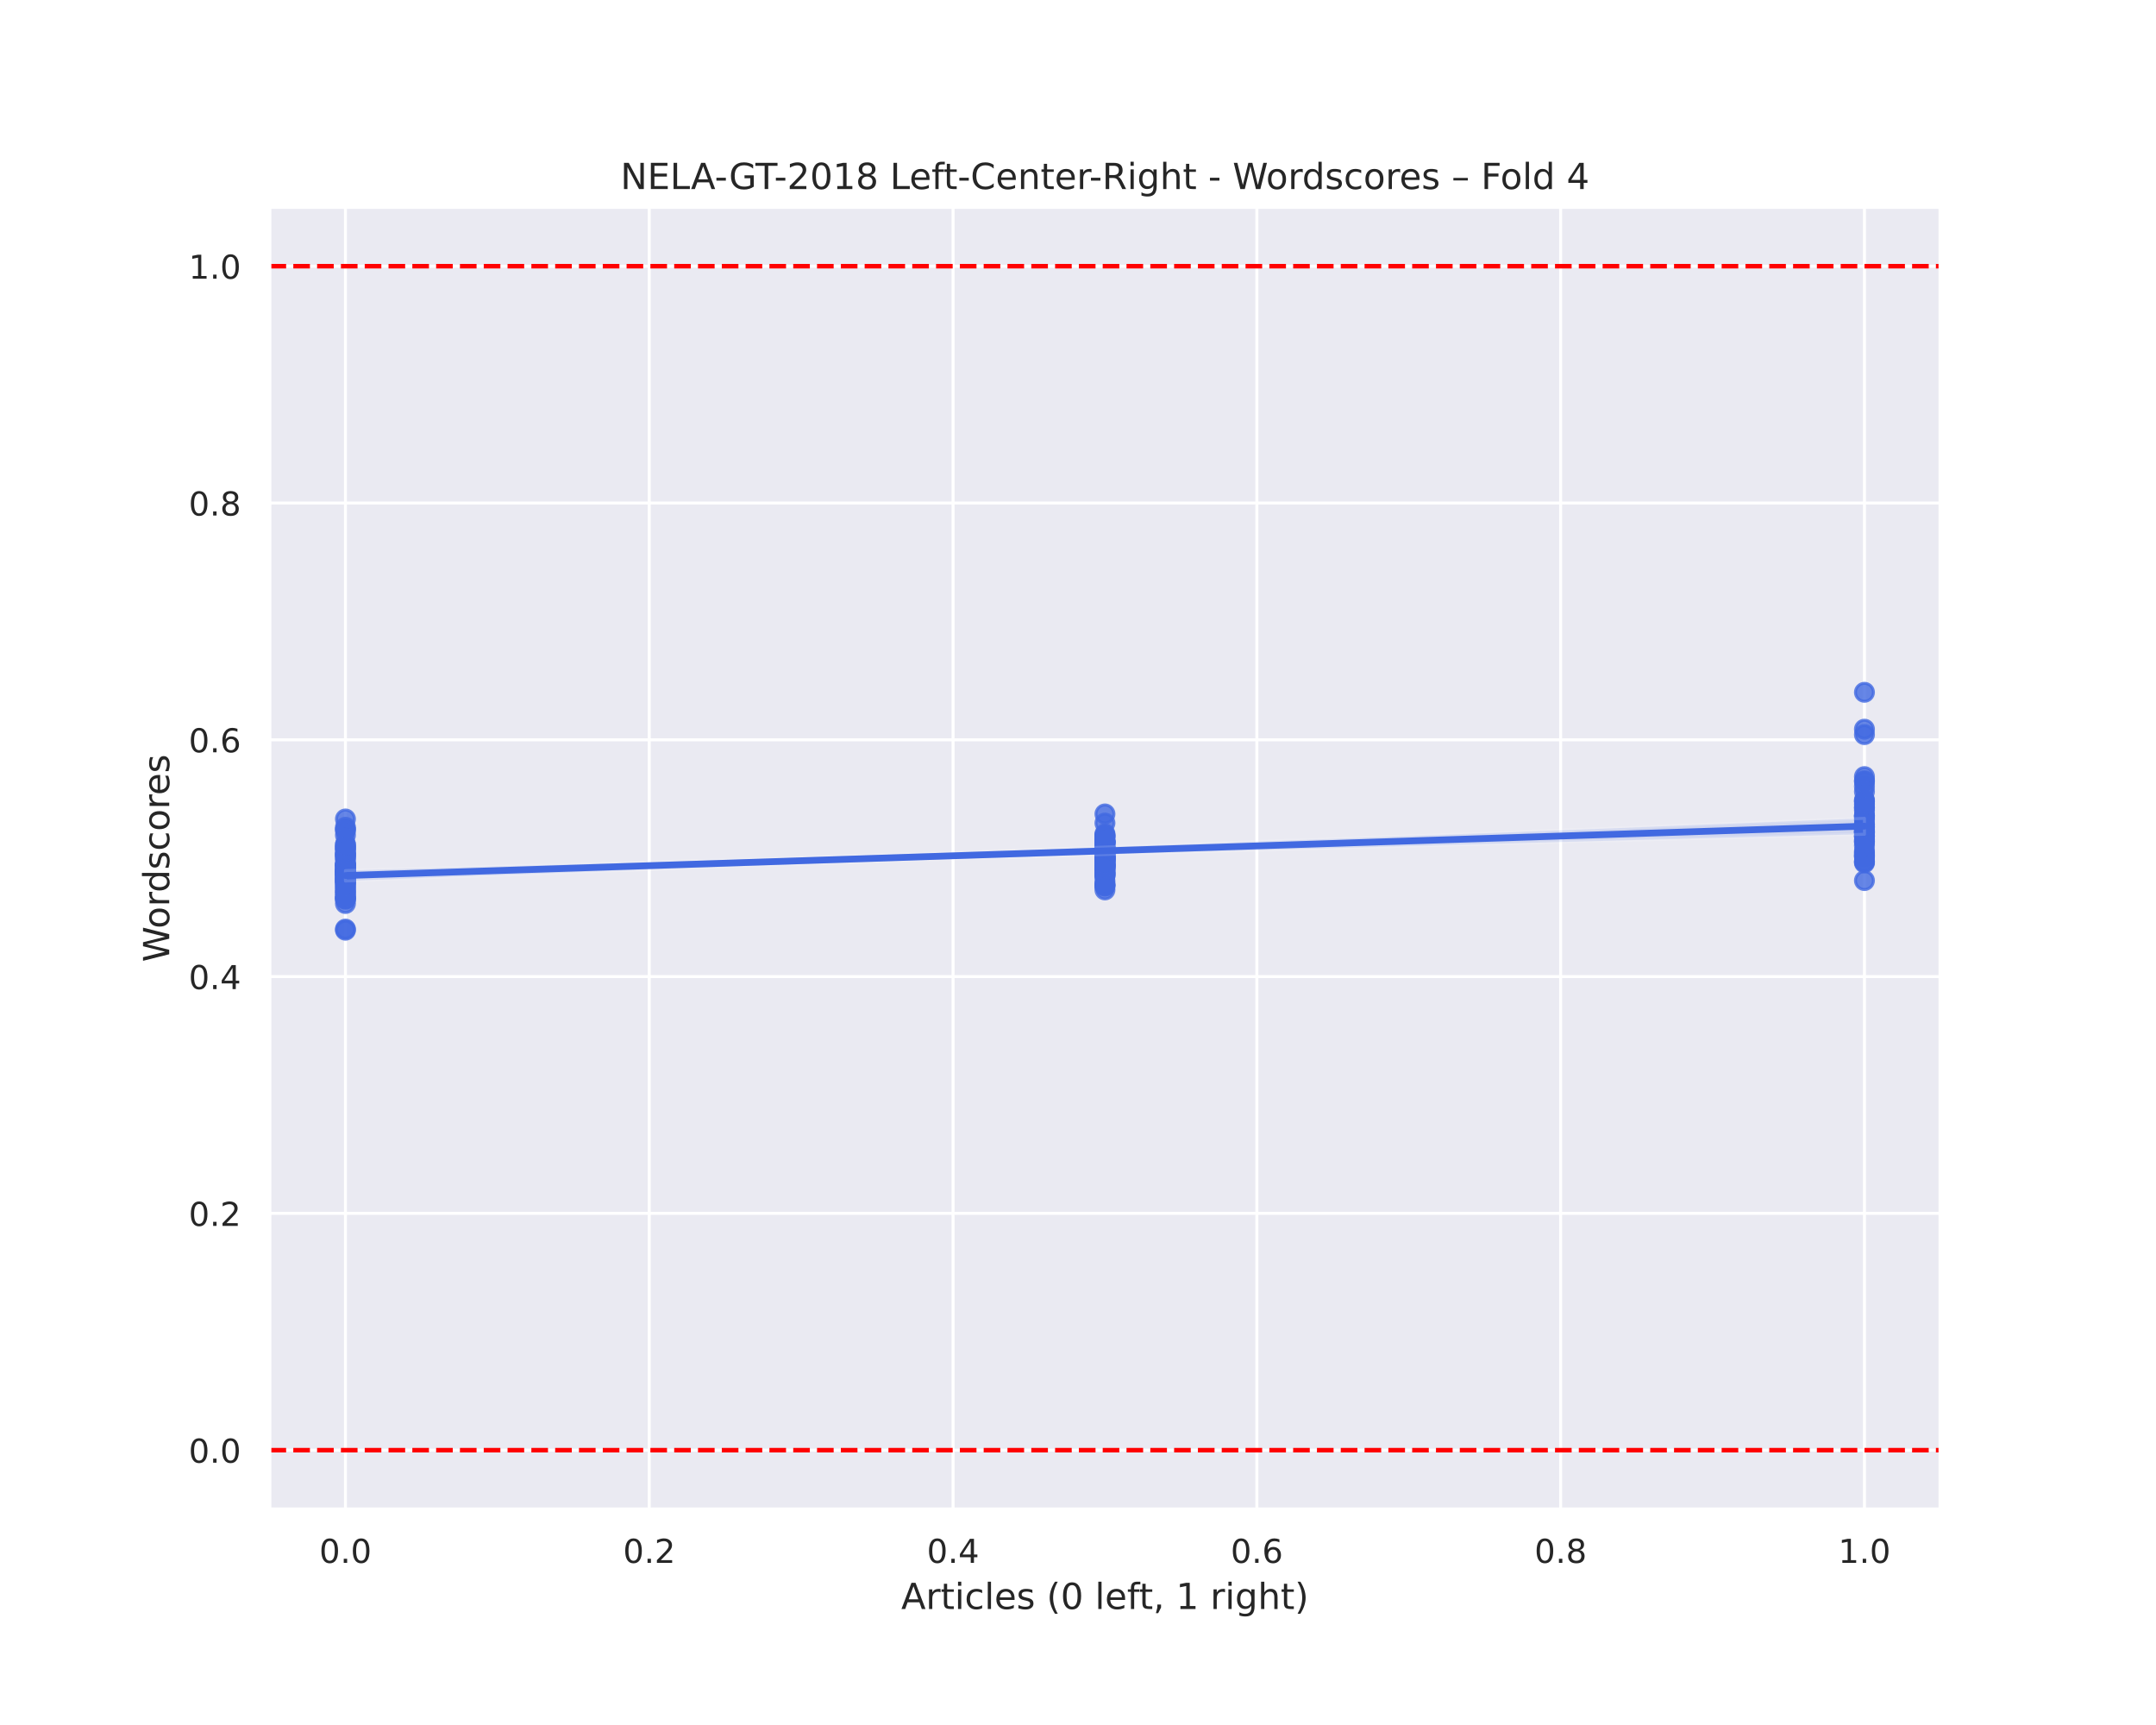 <?xml version="1.0" encoding="utf-8" standalone="no"?>
<!DOCTYPE svg PUBLIC "-//W3C//DTD SVG 1.1//EN"
  "http://www.w3.org/Graphics/SVG/1.1/DTD/svg11.dtd">
<!-- Created with matplotlib (https://matplotlib.org/) -->
<svg height="576pt" version="1.1" viewBox="0 0 720 576" width="720pt" xmlns="http://www.w3.org/2000/svg" xmlns:xlink="http://www.w3.org/1999/xlink">
 <defs>
  <style type="text/css">
*{stroke-linecap:butt;stroke-linejoin:round;}
  </style>
 </defs>
 <g id="figure_1">
  <g id="patch_1">
   <path d="M 0 576 
L 720 576 
L 720 0 
L 0 0 
z
" style="fill:#ffffff;"/>
  </g>
  <g id="axes_1">
   <g id="patch_2">
    <path d="M 90 504 
L 648 504 
L 648 69.12 
L 90 69.12 
z
" style="fill:#eaeaf2;"/>
   </g>
   <g id="matplotlib.axis_1">
    <g id="xtick_1">
     <g id="line2d_1">
      <path clip-path="url(#p5b4842b65d)" d="M 115.364 504 
L 115.364 69.12 
" style="fill:none;stroke:#ffffff;stroke-linecap:round;"/>
     </g>
     <g id="text_1">
      <!-- 0.0 -->
      <defs>
       <path d="M 31.781 66.406 
Q 24.172 66.406 20.328 58.906 
Q 16.5 51.422 16.5 36.375 
Q 16.5 21.391 20.328 13.891 
Q 24.172 6.391 31.781 6.391 
Q 39.453 6.391 43.281 13.891 
Q 47.125 21.391 47.125 36.375 
Q 47.125 51.422 43.281 58.906 
Q 39.453 66.406 31.781 66.406 
z
M 31.781 74.219 
Q 44.047 74.219 50.516 64.516 
Q 56.984 54.828 56.984 36.375 
Q 56.984 17.969 50.516 8.266 
Q 44.047 -1.422 31.781 -1.422 
Q 19.531 -1.422 13.062 8.266 
Q 6.594 17.969 6.594 36.375 
Q 6.594 54.828 13.062 64.516 
Q 19.531 74.219 31.781 74.219 
z
" id="DejaVuSans-48"/>
       <path d="M 10.688 12.406 
L 21 12.406 
L 21 0 
L 10.688 0 
z
" id="DejaVuSans-46"/>
      </defs>
      <g style="fill:#262626;" transform="translate(106.617 521.858)scale(0.11 -0.11)">
       <use xlink:href="#DejaVuSans-48"/>
       <use x="63.623" xlink:href="#DejaVuSans-46"/>
       <use x="95.41" xlink:href="#DejaVuSans-48"/>
      </g>
     </g>
    </g>
    <g id="xtick_2">
     <g id="line2d_2">
      <path clip-path="url(#p5b4842b65d)" d="M 216.818 504 
L 216.818 69.12 
" style="fill:none;stroke:#ffffff;stroke-linecap:round;"/>
     </g>
     <g id="text_2">
      <!-- 0.2 -->
      <defs>
       <path d="M 19.188 8.297 
L 53.609 8.297 
L 53.609 0 
L 7.328 0 
L 7.328 8.297 
Q 12.938 14.109 22.625 23.891 
Q 32.328 33.688 34.812 36.531 
Q 39.547 41.844 41.422 45.531 
Q 43.312 49.219 43.312 52.781 
Q 43.312 58.594 39.234 62.25 
Q 35.156 65.922 28.609 65.922 
Q 23.969 65.922 18.812 64.312 
Q 13.672 62.703 7.812 59.422 
L 7.812 69.391 
Q 13.766 71.781 18.938 73 
Q 24.125 74.219 28.422 74.219 
Q 39.75 74.219 46.484 68.547 
Q 53.219 62.891 53.219 53.422 
Q 53.219 48.922 51.531 44.891 
Q 49.859 40.875 45.406 35.406 
Q 44.188 33.984 37.641 27.219 
Q 31.109 20.453 19.188 8.297 
z
" id="DejaVuSans-50"/>
      </defs>
      <g style="fill:#262626;" transform="translate(208.071 521.858)scale(0.11 -0.11)">
       <use xlink:href="#DejaVuSans-48"/>
       <use x="63.623" xlink:href="#DejaVuSans-46"/>
       <use x="95.41" xlink:href="#DejaVuSans-50"/>
      </g>
     </g>
    </g>
    <g id="xtick_3">
     <g id="line2d_3">
      <path clip-path="url(#p5b4842b65d)" d="M 318.273 504 
L 318.273 69.12 
" style="fill:none;stroke:#ffffff;stroke-linecap:round;"/>
     </g>
     <g id="text_3">
      <!-- 0.4 -->
      <defs>
       <path d="M 37.797 64.312 
L 12.891 25.391 
L 37.797 25.391 
z
M 35.203 72.906 
L 47.609 72.906 
L 47.609 25.391 
L 58.016 25.391 
L 58.016 17.188 
L 47.609 17.188 
L 47.609 0 
L 37.797 0 
L 37.797 17.188 
L 4.891 17.188 
L 4.891 26.703 
z
" id="DejaVuSans-52"/>
      </defs>
      <g style="fill:#262626;" transform="translate(309.526 521.858)scale(0.11 -0.11)">
       <use xlink:href="#DejaVuSans-48"/>
       <use x="63.623" xlink:href="#DejaVuSans-46"/>
       <use x="95.41" xlink:href="#DejaVuSans-52"/>
      </g>
     </g>
    </g>
    <g id="xtick_4">
     <g id="line2d_4">
      <path clip-path="url(#p5b4842b65d)" d="M 419.727 504 
L 419.727 69.12 
" style="fill:none;stroke:#ffffff;stroke-linecap:round;"/>
     </g>
     <g id="text_4">
      <!-- 0.6 -->
      <defs>
       <path d="M 33.016 40.375 
Q 26.375 40.375 22.484 35.828 
Q 18.609 31.297 18.609 23.391 
Q 18.609 15.531 22.484 10.953 
Q 26.375 6.391 33.016 6.391 
Q 39.656 6.391 43.531 10.953 
Q 47.406 15.531 47.406 23.391 
Q 47.406 31.297 43.531 35.828 
Q 39.656 40.375 33.016 40.375 
z
M 52.594 71.297 
L 52.594 62.312 
Q 48.875 64.062 45.094 64.984 
Q 41.312 65.922 37.594 65.922 
Q 27.828 65.922 22.672 59.328 
Q 17.531 52.734 16.797 39.406 
Q 19.672 43.656 24.016 45.922 
Q 28.375 48.188 33.594 48.188 
Q 44.578 48.188 50.953 41.516 
Q 57.328 34.859 57.328 23.391 
Q 57.328 12.156 50.688 5.359 
Q 44.047 -1.422 33.016 -1.422 
Q 20.359 -1.422 13.672 8.266 
Q 6.984 17.969 6.984 36.375 
Q 6.984 53.656 15.188 63.938 
Q 23.391 74.219 37.203 74.219 
Q 40.922 74.219 44.703 73.484 
Q 48.484 72.75 52.594 71.297 
z
" id="DejaVuSans-54"/>
      </defs>
      <g style="fill:#262626;" transform="translate(410.981 521.858)scale(0.11 -0.11)">
       <use xlink:href="#DejaVuSans-48"/>
       <use x="63.623" xlink:href="#DejaVuSans-46"/>
       <use x="95.41" xlink:href="#DejaVuSans-54"/>
      </g>
     </g>
    </g>
    <g id="xtick_5">
     <g id="line2d_5">
      <path clip-path="url(#p5b4842b65d)" d="M 521.182 504 
L 521.182 69.12 
" style="fill:none;stroke:#ffffff;stroke-linecap:round;"/>
     </g>
     <g id="text_5">
      <!-- 0.8 -->
      <defs>
       <path d="M 31.781 34.625 
Q 24.75 34.625 20.719 30.859 
Q 16.703 27.094 16.703 20.516 
Q 16.703 13.922 20.719 10.156 
Q 24.75 6.391 31.781 6.391 
Q 38.812 6.391 42.859 10.172 
Q 46.922 13.969 46.922 20.516 
Q 46.922 27.094 42.891 30.859 
Q 38.875 34.625 31.781 34.625 
z
M 21.922 38.812 
Q 15.578 40.375 12.031 44.719 
Q 8.5 49.078 8.5 55.328 
Q 8.5 64.062 14.719 69.141 
Q 20.953 74.219 31.781 74.219 
Q 42.672 74.219 48.875 69.141 
Q 55.078 64.062 55.078 55.328 
Q 55.078 49.078 51.531 44.719 
Q 48 40.375 41.703 38.812 
Q 48.828 37.156 52.797 32.312 
Q 56.781 27.484 56.781 20.516 
Q 56.781 9.906 50.312 4.234 
Q 43.844 -1.422 31.781 -1.422 
Q 19.734 -1.422 13.25 4.234 
Q 6.781 9.906 6.781 20.516 
Q 6.781 27.484 10.781 32.312 
Q 14.797 37.156 21.922 38.812 
z
M 18.312 54.391 
Q 18.312 48.734 21.844 45.562 
Q 25.391 42.391 31.781 42.391 
Q 38.141 42.391 41.719 45.562 
Q 45.312 48.734 45.312 54.391 
Q 45.312 60.062 41.719 63.234 
Q 38.141 66.406 31.781 66.406 
Q 25.391 66.406 21.844 63.234 
Q 18.312 60.062 18.312 54.391 
z
" id="DejaVuSans-56"/>
      </defs>
      <g style="fill:#262626;" transform="translate(512.435 521.858)scale(0.11 -0.11)">
       <use xlink:href="#DejaVuSans-48"/>
       <use x="63.623" xlink:href="#DejaVuSans-46"/>
       <use x="95.41" xlink:href="#DejaVuSans-56"/>
      </g>
     </g>
    </g>
    <g id="xtick_6">
     <g id="line2d_6">
      <path clip-path="url(#p5b4842b65d)" d="M 622.636 504 
L 622.636 69.12 
" style="fill:none;stroke:#ffffff;stroke-linecap:round;"/>
     </g>
     <g id="text_6">
      <!-- 1.0 -->
      <defs>
       <path d="M 12.406 8.297 
L 28.516 8.297 
L 28.516 63.922 
L 10.984 60.406 
L 10.984 69.391 
L 28.422 72.906 
L 38.281 72.906 
L 38.281 8.297 
L 54.391 8.297 
L 54.391 0 
L 12.406 0 
z
" id="DejaVuSans-49"/>
      </defs>
      <g style="fill:#262626;" transform="translate(613.89 521.858)scale(0.11 -0.11)">
       <use xlink:href="#DejaVuSans-49"/>
       <use x="63.623" xlink:href="#DejaVuSans-46"/>
       <use x="95.41" xlink:href="#DejaVuSans-48"/>
      </g>
     </g>
    </g>
    <g id="text_7">
     <!-- Articles (0 left, 1 right) -->
     <defs>
      <path d="M 34.188 63.188 
L 20.797 26.906 
L 47.609 26.906 
z
M 28.609 72.906 
L 39.797 72.906 
L 67.578 0 
L 57.328 0 
L 50.688 18.703 
L 17.828 18.703 
L 11.188 0 
L 0.781 0 
z
" id="DejaVuSans-65"/>
      <path d="M 41.109 46.297 
Q 39.594 47.172 37.812 47.578 
Q 36.031 48 33.891 48 
Q 26.266 48 22.188 43.047 
Q 18.109 38.094 18.109 28.812 
L 18.109 0 
L 9.078 0 
L 9.078 54.688 
L 18.109 54.688 
L 18.109 46.188 
Q 20.953 51.172 25.484 53.578 
Q 30.031 56 36.531 56 
Q 37.453 56 38.578 55.875 
Q 39.703 55.766 41.062 55.516 
z
" id="DejaVuSans-114"/>
      <path d="M 18.312 70.219 
L 18.312 54.688 
L 36.812 54.688 
L 36.812 47.703 
L 18.312 47.703 
L 18.312 18.016 
Q 18.312 11.328 20.141 9.422 
Q 21.969 7.516 27.594 7.516 
L 36.812 7.516 
L 36.812 0 
L 27.594 0 
Q 17.188 0 13.234 3.875 
Q 9.281 7.766 9.281 18.016 
L 9.281 47.703 
L 2.688 47.703 
L 2.688 54.688 
L 9.281 54.688 
L 9.281 70.219 
z
" id="DejaVuSans-116"/>
      <path d="M 9.422 54.688 
L 18.406 54.688 
L 18.406 0 
L 9.422 0 
z
M 9.422 75.984 
L 18.406 75.984 
L 18.406 64.594 
L 9.422 64.594 
z
" id="DejaVuSans-105"/>
      <path d="M 48.781 52.594 
L 48.781 44.188 
Q 44.969 46.297 41.141 47.344 
Q 37.312 48.391 33.406 48.391 
Q 24.656 48.391 19.812 42.844 
Q 14.984 37.312 14.984 27.297 
Q 14.984 17.281 19.812 11.734 
Q 24.656 6.203 33.406 6.203 
Q 37.312 6.203 41.141 7.25 
Q 44.969 8.297 48.781 10.406 
L 48.781 2.094 
Q 45.016 0.344 40.984 -0.531 
Q 36.969 -1.422 32.422 -1.422 
Q 20.062 -1.422 12.781 6.344 
Q 5.516 14.109 5.516 27.297 
Q 5.516 40.672 12.859 48.328 
Q 20.219 56 33.016 56 
Q 37.156 56 41.109 55.141 
Q 45.062 54.297 48.781 52.594 
z
" id="DejaVuSans-99"/>
      <path d="M 9.422 75.984 
L 18.406 75.984 
L 18.406 0 
L 9.422 0 
z
" id="DejaVuSans-108"/>
      <path d="M 56.203 29.594 
L 56.203 25.203 
L 14.891 25.203 
Q 15.484 15.922 20.484 11.062 
Q 25.484 6.203 34.422 6.203 
Q 39.594 6.203 44.453 7.469 
Q 49.312 8.734 54.109 11.281 
L 54.109 2.781 
Q 49.266 0.734 44.188 -0.344 
Q 39.109 -1.422 33.891 -1.422 
Q 20.797 -1.422 13.156 6.188 
Q 5.516 13.812 5.516 26.812 
Q 5.516 40.234 12.766 48.109 
Q 20.016 56 32.328 56 
Q 43.359 56 49.781 48.891 
Q 56.203 41.797 56.203 29.594 
z
M 47.219 32.234 
Q 47.125 39.594 43.094 43.984 
Q 39.062 48.391 32.422 48.391 
Q 24.906 48.391 20.391 44.141 
Q 15.875 39.891 15.188 32.172 
z
" id="DejaVuSans-101"/>
      <path d="M 44.281 53.078 
L 44.281 44.578 
Q 40.484 46.531 36.375 47.5 
Q 32.281 48.484 27.875 48.484 
Q 21.188 48.484 17.844 46.438 
Q 14.5 44.391 14.5 40.281 
Q 14.5 37.156 16.891 35.375 
Q 19.281 33.594 26.516 31.984 
L 29.594 31.297 
Q 39.156 29.25 43.188 25.516 
Q 47.219 21.781 47.219 15.094 
Q 47.219 7.469 41.188 3.016 
Q 35.156 -1.422 24.609 -1.422 
Q 20.219 -1.422 15.453 -0.562 
Q 10.688 0.297 5.422 2 
L 5.422 11.281 
Q 10.406 8.688 15.234 7.391 
Q 20.062 6.109 24.812 6.109 
Q 31.156 6.109 34.562 8.281 
Q 37.984 10.453 37.984 14.406 
Q 37.984 18.062 35.516 20.016 
Q 33.062 21.969 24.703 23.781 
L 21.578 24.516 
Q 13.234 26.266 9.516 29.906 
Q 5.812 33.547 5.812 39.891 
Q 5.812 47.609 11.281 51.797 
Q 16.75 56 26.812 56 
Q 31.781 56 36.172 55.266 
Q 40.578 54.547 44.281 53.078 
z
" id="DejaVuSans-115"/>
      <path id="DejaVuSans-32"/>
      <path d="M 31 75.875 
Q 24.469 64.656 21.281 53.656 
Q 18.109 42.672 18.109 31.391 
Q 18.109 20.125 21.312 9.062 
Q 24.516 -2 31 -13.188 
L 23.188 -13.188 
Q 15.875 -1.703 12.234 9.375 
Q 8.594 20.453 8.594 31.391 
Q 8.594 42.281 12.203 53.312 
Q 15.828 64.359 23.188 75.875 
z
" id="DejaVuSans-40"/>
      <path d="M 37.109 75.984 
L 37.109 68.5 
L 28.516 68.5 
Q 23.688 68.5 21.797 66.547 
Q 19.922 64.594 19.922 59.516 
L 19.922 54.688 
L 34.719 54.688 
L 34.719 47.703 
L 19.922 47.703 
L 19.922 0 
L 10.891 0 
L 10.891 47.703 
L 2.297 47.703 
L 2.297 54.688 
L 10.891 54.688 
L 10.891 58.5 
Q 10.891 67.625 15.141 71.797 
Q 19.391 75.984 28.609 75.984 
z
" id="DejaVuSans-102"/>
      <path d="M 11.719 12.406 
L 22.016 12.406 
L 22.016 4 
L 14.016 -11.625 
L 7.719 -11.625 
L 11.719 4 
z
" id="DejaVuSans-44"/>
      <path d="M 45.406 27.984 
Q 45.406 37.75 41.375 43.109 
Q 37.359 48.484 30.078 48.484 
Q 22.859 48.484 18.828 43.109 
Q 14.797 37.75 14.797 27.984 
Q 14.797 18.266 18.828 12.891 
Q 22.859 7.516 30.078 7.516 
Q 37.359 7.516 41.375 12.891 
Q 45.406 18.266 45.406 27.984 
z
M 54.391 6.781 
Q 54.391 -7.172 48.188 -13.984 
Q 42 -20.797 29.203 -20.797 
Q 24.469 -20.797 20.266 -20.094 
Q 16.062 -19.391 12.109 -17.922 
L 12.109 -9.188 
Q 16.062 -11.328 19.922 -12.344 
Q 23.781 -13.375 27.781 -13.375 
Q 36.625 -13.375 41.016 -8.766 
Q 45.406 -4.156 45.406 5.172 
L 45.406 9.625 
Q 42.625 4.781 38.281 2.391 
Q 33.938 0 27.875 0 
Q 17.828 0 11.672 7.656 
Q 5.516 15.328 5.516 27.984 
Q 5.516 40.672 11.672 48.328 
Q 17.828 56 27.875 56 
Q 33.938 56 38.281 53.609 
Q 42.625 51.219 45.406 46.391 
L 45.406 54.688 
L 54.391 54.688 
z
" id="DejaVuSans-103"/>
      <path d="M 54.891 33.016 
L 54.891 0 
L 45.906 0 
L 45.906 32.719 
Q 45.906 40.484 42.875 44.328 
Q 39.844 48.188 33.797 48.188 
Q 26.516 48.188 22.312 43.547 
Q 18.109 38.922 18.109 30.906 
L 18.109 0 
L 9.078 0 
L 9.078 75.984 
L 18.109 75.984 
L 18.109 46.188 
Q 21.344 51.125 25.703 53.562 
Q 30.078 56 35.797 56 
Q 45.219 56 50.047 50.172 
Q 54.891 44.344 54.891 33.016 
z
" id="DejaVuSans-104"/>
      <path d="M 8.016 75.875 
L 15.828 75.875 
Q 23.141 64.359 26.781 53.312 
Q 30.422 42.281 30.422 31.391 
Q 30.422 20.453 26.781 9.375 
Q 23.141 -1.703 15.828 -13.188 
L 8.016 -13.188 
Q 14.5 -2 17.703 9.062 
Q 20.906 20.125 20.906 31.391 
Q 20.906 42.672 17.703 53.656 
Q 14.5 64.656 8.016 75.875 
z
" id="DejaVuSans-41"/>
     </defs>
     <g style="fill:#262626;" transform="translate(300.96 537.264)scale(0.12 -0.12)">
      <use xlink:href="#DejaVuSans-65"/>
      <use x="68.408" xlink:href="#DejaVuSans-114"/>
      <use x="109.521" xlink:href="#DejaVuSans-116"/>
      <use x="148.73" xlink:href="#DejaVuSans-105"/>
      <use x="176.514" xlink:href="#DejaVuSans-99"/>
      <use x="231.494" xlink:href="#DejaVuSans-108"/>
      <use x="259.277" xlink:href="#DejaVuSans-101"/>
      <use x="320.801" xlink:href="#DejaVuSans-115"/>
      <use x="372.9" xlink:href="#DejaVuSans-32"/>
      <use x="404.688" xlink:href="#DejaVuSans-40"/>
      <use x="443.701" xlink:href="#DejaVuSans-48"/>
      <use x="507.324" xlink:href="#DejaVuSans-32"/>
      <use x="539.111" xlink:href="#DejaVuSans-108"/>
      <use x="566.895" xlink:href="#DejaVuSans-101"/>
      <use x="628.418" xlink:href="#DejaVuSans-102"/>
      <use x="661.873" xlink:href="#DejaVuSans-116"/>
      <use x="701.082" xlink:href="#DejaVuSans-44"/>
      <use x="732.869" xlink:href="#DejaVuSans-32"/>
      <use x="764.656" xlink:href="#DejaVuSans-49"/>
      <use x="828.279" xlink:href="#DejaVuSans-32"/>
      <use x="860.066" xlink:href="#DejaVuSans-114"/>
      <use x="901.18" xlink:href="#DejaVuSans-105"/>
      <use x="928.963" xlink:href="#DejaVuSans-103"/>
      <use x="992.439" xlink:href="#DejaVuSans-104"/>
      <use x="1055.818" xlink:href="#DejaVuSans-116"/>
      <use x="1095.027" xlink:href="#DejaVuSans-41"/>
     </g>
    </g>
   </g>
   <g id="matplotlib.axis_2">
    <g id="ytick_1">
     <g id="line2d_7">
      <path clip-path="url(#p5b4842b65d)" d="M 90 484.233 
L 648 484.233 
" style="fill:none;stroke:#ffffff;stroke-linecap:round;"/>
     </g>
     <g id="text_8">
      <!-- 0.0 -->
      <g style="fill:#262626;" transform="translate(63.007 488.412)scale(0.11 -0.11)">
       <use xlink:href="#DejaVuSans-48"/>
       <use x="63.623" xlink:href="#DejaVuSans-46"/>
       <use x="95.41" xlink:href="#DejaVuSans-48"/>
      </g>
     </g>
    </g>
    <g id="ytick_2">
     <g id="line2d_8">
      <path clip-path="url(#p5b4842b65d)" d="M 90 405.164 
L 648 405.164 
" style="fill:none;stroke:#ffffff;stroke-linecap:round;"/>
     </g>
     <g id="text_9">
      <!-- 0.2 -->
      <g style="fill:#262626;" transform="translate(63.007 409.343)scale(0.11 -0.11)">
       <use xlink:href="#DejaVuSans-48"/>
       <use x="63.623" xlink:href="#DejaVuSans-46"/>
       <use x="95.41" xlink:href="#DejaVuSans-50"/>
      </g>
     </g>
    </g>
    <g id="ytick_3">
     <g id="line2d_9">
      <path clip-path="url(#p5b4842b65d)" d="M 90 326.095 
L 648 326.095 
" style="fill:none;stroke:#ffffff;stroke-linecap:round;"/>
     </g>
     <g id="text_10">
      <!-- 0.4 -->
      <g style="fill:#262626;" transform="translate(63.007 330.274)scale(0.11 -0.11)">
       <use xlink:href="#DejaVuSans-48"/>
       <use x="63.623" xlink:href="#DejaVuSans-46"/>
       <use x="95.41" xlink:href="#DejaVuSans-52"/>
      </g>
     </g>
    </g>
    <g id="ytick_4">
     <g id="line2d_10">
      <path clip-path="url(#p5b4842b65d)" d="M 90 247.025 
L 648 247.025 
" style="fill:none;stroke:#ffffff;stroke-linecap:round;"/>
     </g>
     <g id="text_11">
      <!-- 0.6 -->
      <g style="fill:#262626;" transform="translate(63.007 251.205)scale(0.11 -0.11)">
       <use xlink:href="#DejaVuSans-48"/>
       <use x="63.623" xlink:href="#DejaVuSans-46"/>
       <use x="95.41" xlink:href="#DejaVuSans-54"/>
      </g>
     </g>
    </g>
    <g id="ytick_5">
     <g id="line2d_11">
      <path clip-path="url(#p5b4842b65d)" d="M 90 167.956 
L 648 167.956 
" style="fill:none;stroke:#ffffff;stroke-linecap:round;"/>
     </g>
     <g id="text_12">
      <!-- 0.8 -->
      <g style="fill:#262626;" transform="translate(63.007 172.136)scale(0.11 -0.11)">
       <use xlink:href="#DejaVuSans-48"/>
       <use x="63.623" xlink:href="#DejaVuSans-46"/>
       <use x="95.41" xlink:href="#DejaVuSans-56"/>
      </g>
     </g>
    </g>
    <g id="ytick_6">
     <g id="line2d_12">
      <path clip-path="url(#p5b4842b65d)" d="M 90 88.887 
L 648 88.887 
" style="fill:none;stroke:#ffffff;stroke-linecap:round;"/>
     </g>
     <g id="text_13">
      <!-- 1.0 -->
      <g style="fill:#262626;" transform="translate(63.007 93.066)scale(0.11 -0.11)">
       <use xlink:href="#DejaVuSans-49"/>
       <use x="63.623" xlink:href="#DejaVuSans-46"/>
       <use x="95.41" xlink:href="#DejaVuSans-48"/>
      </g>
     </g>
    </g>
    <g id="text_14">
     <!-- Wordscores -->
     <defs>
      <path d="M 3.328 72.906 
L 13.281 72.906 
L 28.609 11.281 
L 43.891 72.906 
L 54.984 72.906 
L 70.312 11.281 
L 85.594 72.906 
L 95.609 72.906 
L 77.297 0 
L 64.891 0 
L 49.516 63.281 
L 33.984 0 
L 21.578 0 
z
" id="DejaVuSans-87"/>
      <path d="M 30.609 48.391 
Q 23.391 48.391 19.188 42.75 
Q 14.984 37.109 14.984 27.297 
Q 14.984 17.484 19.156 11.844 
Q 23.344 6.203 30.609 6.203 
Q 37.797 6.203 41.984 11.859 
Q 46.188 17.531 46.188 27.297 
Q 46.188 37.016 41.984 42.703 
Q 37.797 48.391 30.609 48.391 
z
M 30.609 56 
Q 42.328 56 49.016 48.375 
Q 55.719 40.766 55.719 27.297 
Q 55.719 13.875 49.016 6.219 
Q 42.328 -1.422 30.609 -1.422 
Q 18.844 -1.422 12.172 6.219 
Q 5.516 13.875 5.516 27.297 
Q 5.516 40.766 12.172 48.375 
Q 18.844 56 30.609 56 
z
" id="DejaVuSans-111"/>
      <path d="M 45.406 46.391 
L 45.406 75.984 
L 54.391 75.984 
L 54.391 0 
L 45.406 0 
L 45.406 8.203 
Q 42.578 3.328 38.25 0.953 
Q 33.938 -1.422 27.875 -1.422 
Q 17.969 -1.422 11.734 6.484 
Q 5.516 14.406 5.516 27.297 
Q 5.516 40.188 11.734 48.094 
Q 17.969 56 27.875 56 
Q 33.938 56 38.25 53.625 
Q 42.578 51.266 45.406 46.391 
z
M 14.797 27.297 
Q 14.797 17.391 18.875 11.75 
Q 22.953 6.109 30.078 6.109 
Q 37.203 6.109 41.297 11.75 
Q 45.406 17.391 45.406 27.297 
Q 45.406 37.203 41.297 42.844 
Q 37.203 48.484 30.078 48.484 
Q 22.953 48.484 18.875 42.844 
Q 14.797 37.203 14.797 27.297 
z
" id="DejaVuSans-100"/>
     </defs>
     <g style="fill:#262626;" transform="translate(56.511 321.227)rotate(-90)scale(0.12 -0.12)">
      <use xlink:href="#DejaVuSans-87"/>
      <use x="93.002" xlink:href="#DejaVuSans-111"/>
      <use x="154.184" xlink:href="#DejaVuSans-114"/>
      <use x="193.547" xlink:href="#DejaVuSans-100"/>
      <use x="257.023" xlink:href="#DejaVuSans-115"/>
      <use x="309.123" xlink:href="#DejaVuSans-99"/>
      <use x="364.104" xlink:href="#DejaVuSans-111"/>
      <use x="425.285" xlink:href="#DejaVuSans-114"/>
      <use x="464.148" xlink:href="#DejaVuSans-101"/>
      <use x="525.672" xlink:href="#DejaVuSans-115"/>
     </g>
    </g>
   </g>
   <g id="PathCollection_1">
    <defs>
     <path d="M 0 3 
C 0.796 3 1.559 2.684 2.121 2.121 
C 2.684 1.559 3 0.796 3 0 
C 3 -0.796 2.684 -1.559 2.121 -2.121 
C 1.559 -2.684 0.796 -3 0 -3 
C -0.796 -3 -1.559 -2.684 -2.121 -2.121 
C -2.684 -1.559 -3 -0.796 -3 0 
C -3 0.796 -2.684 1.559 -2.121 2.121 
C -1.559 2.684 -0.796 3 0 3 
z
" id="m7d564cdcb9" style="stroke:#4169e1;stroke-opacity:0.8;"/>
    </defs>
    <g clip-path="url(#p5b4842b65d)">
     <use style="fill:#4169e1;fill-opacity:0.8;stroke:#4169e1;stroke-opacity:0.8;" x="369" xlink:href="#m7d564cdcb9" y="286.453"/>
     <use style="fill:#4169e1;fill-opacity:0.8;stroke:#4169e1;stroke-opacity:0.8;" x="115.364" xlink:href="#m7d564cdcb9" y="297.97"/>
     <use style="fill:#4169e1;fill-opacity:0.8;stroke:#4169e1;stroke-opacity:0.8;" x="369" xlink:href="#m7d564cdcb9" y="285.752"/>
     <use style="fill:#4169e1;fill-opacity:0.8;stroke:#4169e1;stroke-opacity:0.8;" x="369" xlink:href="#m7d564cdcb9" y="283.418"/>
     <use style="fill:#4169e1;fill-opacity:0.8;stroke:#4169e1;stroke-opacity:0.8;" x="369" xlink:href="#m7d564cdcb9" y="290.128"/>
     <use style="fill:#4169e1;fill-opacity:0.8;stroke:#4169e1;stroke-opacity:0.8;" x="115.364" xlink:href="#m7d564cdcb9" y="290.262"/>
     <use style="fill:#4169e1;fill-opacity:0.8;stroke:#4169e1;stroke-opacity:0.8;" x="115.364" xlink:href="#m7d564cdcb9" y="291.407"/>
     <use style="fill:#4169e1;fill-opacity:0.8;stroke:#4169e1;stroke-opacity:0.8;" x="115.364" xlink:href="#m7d564cdcb9" y="286.578"/>
     <use style="fill:#4169e1;fill-opacity:0.8;stroke:#4169e1;stroke-opacity:0.8;" x="369" xlink:href="#m7d564cdcb9" y="297.155"/>
     <use style="fill:#4169e1;fill-opacity:0.8;stroke:#4169e1;stroke-opacity:0.8;" x="622.636" xlink:href="#m7d564cdcb9" y="281.131"/>
     <use style="fill:#4169e1;fill-opacity:0.8;stroke:#4169e1;stroke-opacity:0.8;" x="369" xlink:href="#m7d564cdcb9" y="285.198"/>
     <use style="fill:#4169e1;fill-opacity:0.8;stroke:#4169e1;stroke-opacity:0.8;" x="115.364" xlink:href="#m7d564cdcb9" y="285.051"/>
     <use style="fill:#4169e1;fill-opacity:0.8;stroke:#4169e1;stroke-opacity:0.8;" x="622.636" xlink:href="#m7d564cdcb9" y="278.09"/>
     <use style="fill:#4169e1;fill-opacity:0.8;stroke:#4169e1;stroke-opacity:0.8;" x="622.636" xlink:href="#m7d564cdcb9" y="294.033"/>
     <use style="fill:#4169e1;fill-opacity:0.8;stroke:#4169e1;stroke-opacity:0.8;" x="369" xlink:href="#m7d564cdcb9" y="294.23"/>
     <use style="fill:#4169e1;fill-opacity:0.8;stroke:#4169e1;stroke-opacity:0.8;" x="622.636" xlink:href="#m7d564cdcb9" y="260.69"/>
     <use style="fill:#4169e1;fill-opacity:0.8;stroke:#4169e1;stroke-opacity:0.8;" x="622.636" xlink:href="#m7d564cdcb9" y="285.819"/>
     <use style="fill:#4169e1;fill-opacity:0.8;stroke:#4169e1;stroke-opacity:0.8;" x="622.636" xlink:href="#m7d564cdcb9" y="260.93"/>
     <use style="fill:#4169e1;fill-opacity:0.8;stroke:#4169e1;stroke-opacity:0.8;" x="369" xlink:href="#m7d564cdcb9" y="278.425"/>
     <use style="fill:#4169e1;fill-opacity:0.8;stroke:#4169e1;stroke-opacity:0.8;" x="369" xlink:href="#m7d564cdcb9" y="290.161"/>
     <use style="fill:#4169e1;fill-opacity:0.8;stroke:#4169e1;stroke-opacity:0.8;" x="369" xlink:href="#m7d564cdcb9" y="285.089"/>
     <use style="fill:#4169e1;fill-opacity:0.8;stroke:#4169e1;stroke-opacity:0.8;" x="115.364" xlink:href="#m7d564cdcb9" y="296.033"/>
     <use style="fill:#4169e1;fill-opacity:0.8;stroke:#4169e1;stroke-opacity:0.8;" x="369" xlink:href="#m7d564cdcb9" y="281.211"/>
     <use style="fill:#4169e1;fill-opacity:0.8;stroke:#4169e1;stroke-opacity:0.8;" x="115.364" xlink:href="#m7d564cdcb9" y="290.627"/>
     <use style="fill:#4169e1;fill-opacity:0.8;stroke:#4169e1;stroke-opacity:0.8;" x="115.364" xlink:href="#m7d564cdcb9" y="297.291"/>
     <use style="fill:#4169e1;fill-opacity:0.8;stroke:#4169e1;stroke-opacity:0.8;" x="369" xlink:href="#m7d564cdcb9" y="292.428"/>
     <use style="fill:#4169e1;fill-opacity:0.8;stroke:#4169e1;stroke-opacity:0.8;" x="369" xlink:href="#m7d564cdcb9" y="295.224"/>
     <use style="fill:#4169e1;fill-opacity:0.8;stroke:#4169e1;stroke-opacity:0.8;" x="369" xlink:href="#m7d564cdcb9" y="287.472"/>
     <use style="fill:#4169e1;fill-opacity:0.8;stroke:#4169e1;stroke-opacity:0.8;" x="115.364" xlink:href="#m7d564cdcb9" y="301.696"/>
     <use style="fill:#4169e1;fill-opacity:0.8;stroke:#4169e1;stroke-opacity:0.8;" x="369" xlink:href="#m7d564cdcb9" y="283.715"/>
     <use style="fill:#4169e1;fill-opacity:0.8;stroke:#4169e1;stroke-opacity:0.8;" x="369" xlink:href="#m7d564cdcb9" y="288.757"/>
     <use style="fill:#4169e1;fill-opacity:0.8;stroke:#4169e1;stroke-opacity:0.8;" x="622.636" xlink:href="#m7d564cdcb9" y="284.182"/>
     <use style="fill:#4169e1;fill-opacity:0.8;stroke:#4169e1;stroke-opacity:0.8;" x="622.636" xlink:href="#m7d564cdcb9" y="262.575"/>
     <use style="fill:#4169e1;fill-opacity:0.8;stroke:#4169e1;stroke-opacity:0.8;" x="622.636" xlink:href="#m7d564cdcb9" y="273.018"/>
     <use style="fill:#4169e1;fill-opacity:0.8;stroke:#4169e1;stroke-opacity:0.8;" x="622.636" xlink:href="#m7d564cdcb9" y="285.203"/>
     <use style="fill:#4169e1;fill-opacity:0.8;stroke:#4169e1;stroke-opacity:0.8;" x="369" xlink:href="#m7d564cdcb9" y="289.652"/>
     <use style="fill:#4169e1;fill-opacity:0.8;stroke:#4169e1;stroke-opacity:0.8;" x="369" xlink:href="#m7d564cdcb9" y="291.215"/>
     <use style="fill:#4169e1;fill-opacity:0.8;stroke:#4169e1;stroke-opacity:0.8;" x="115.364" xlink:href="#m7d564cdcb9" y="286.858"/>
     <use style="fill:#4169e1;fill-opacity:0.8;stroke:#4169e1;stroke-opacity:0.8;" x="369" xlink:href="#m7d564cdcb9" y="291.255"/>
     <use style="fill:#4169e1;fill-opacity:0.8;stroke:#4169e1;stroke-opacity:0.8;" x="369" xlink:href="#m7d564cdcb9" y="285.848"/>
     <use style="fill:#4169e1;fill-opacity:0.8;stroke:#4169e1;stroke-opacity:0.8;" x="369" xlink:href="#m7d564cdcb9" y="288.604"/>
     <use style="fill:#4169e1;fill-opacity:0.8;stroke:#4169e1;stroke-opacity:0.8;" x="115.364" xlink:href="#m7d564cdcb9" y="295.36"/>
     <use style="fill:#4169e1;fill-opacity:0.8;stroke:#4169e1;stroke-opacity:0.8;" x="115.364" xlink:href="#m7d564cdcb9" y="310.61"/>
     <use style="fill:#4169e1;fill-opacity:0.8;stroke:#4169e1;stroke-opacity:0.8;" x="115.364" xlink:href="#m7d564cdcb9" y="291.747"/>
     <use style="fill:#4169e1;fill-opacity:0.8;stroke:#4169e1;stroke-opacity:0.8;" x="115.364" xlink:href="#m7d564cdcb9" y="300.051"/>
     <use style="fill:#4169e1;fill-opacity:0.8;stroke:#4169e1;stroke-opacity:0.8;" x="115.364" xlink:href="#m7d564cdcb9" y="300.056"/>
     <use style="fill:#4169e1;fill-opacity:0.8;stroke:#4169e1;stroke-opacity:0.8;" x="369" xlink:href="#m7d564cdcb9" y="288.95"/>
     <use style="fill:#4169e1;fill-opacity:0.8;stroke:#4169e1;stroke-opacity:0.8;" x="115.364" xlink:href="#m7d564cdcb9" y="293.615"/>
     <use style="fill:#4169e1;fill-opacity:0.8;stroke:#4169e1;stroke-opacity:0.8;" x="369" xlink:href="#m7d564cdcb9" y="288.94"/>
     <use style="fill:#4169e1;fill-opacity:0.8;stroke:#4169e1;stroke-opacity:0.8;" x="369" xlink:href="#m7d564cdcb9" y="281.102"/>
     <use style="fill:#4169e1;fill-opacity:0.8;stroke:#4169e1;stroke-opacity:0.8;" x="369" xlink:href="#m7d564cdcb9" y="280.384"/>
     <use style="fill:#4169e1;fill-opacity:0.8;stroke:#4169e1;stroke-opacity:0.8;" x="369" xlink:href="#m7d564cdcb9" y="289.046"/>
     <use style="fill:#4169e1;fill-opacity:0.8;stroke:#4169e1;stroke-opacity:0.8;" x="115.364" xlink:href="#m7d564cdcb9" y="288.776"/>
     <use style="fill:#4169e1;fill-opacity:0.8;stroke:#4169e1;stroke-opacity:0.8;" x="622.636" xlink:href="#m7d564cdcb9" y="277.614"/>
     <use style="fill:#4169e1;fill-opacity:0.8;stroke:#4169e1;stroke-opacity:0.8;" x="369" xlink:href="#m7d564cdcb9" y="279.12"/>
     <use style="fill:#4169e1;fill-opacity:0.8;stroke:#4169e1;stroke-opacity:0.8;" x="115.364" xlink:href="#m7d564cdcb9" y="291.524"/>
     <use style="fill:#4169e1;fill-opacity:0.8;stroke:#4169e1;stroke-opacity:0.8;" x="115.364" xlink:href="#m7d564cdcb9" y="276.223"/>
     <use style="fill:#4169e1;fill-opacity:0.8;stroke:#4169e1;stroke-opacity:0.8;" x="622.636" xlink:href="#m7d564cdcb9" y="245.296"/>
     <use style="fill:#4169e1;fill-opacity:0.8;stroke:#4169e1;stroke-opacity:0.8;" x="622.636" xlink:href="#m7d564cdcb9" y="286.115"/>
     <use style="fill:#4169e1;fill-opacity:0.8;stroke:#4169e1;stroke-opacity:0.8;" x="369" xlink:href="#m7d564cdcb9" y="271.787"/>
     <use style="fill:#4169e1;fill-opacity:0.8;stroke:#4169e1;stroke-opacity:0.8;" x="115.364" xlink:href="#m7d564cdcb9" y="285.279"/>
     <use style="fill:#4169e1;fill-opacity:0.8;stroke:#4169e1;stroke-opacity:0.8;" x="369" xlink:href="#m7d564cdcb9" y="285.06"/>
     <use style="fill:#4169e1;fill-opacity:0.8;stroke:#4169e1;stroke-opacity:0.8;" x="115.364" xlink:href="#m7d564cdcb9" y="285.71"/>
     <use style="fill:#4169e1;fill-opacity:0.8;stroke:#4169e1;stroke-opacity:0.8;" x="115.364" xlink:href="#m7d564cdcb9" y="292.75"/>
     <use style="fill:#4169e1;fill-opacity:0.8;stroke:#4169e1;stroke-opacity:0.8;" x="115.364" xlink:href="#m7d564cdcb9" y="283.017"/>
     <use style="fill:#4169e1;fill-opacity:0.8;stroke:#4169e1;stroke-opacity:0.8;" x="622.636" xlink:href="#m7d564cdcb9" y="276.14"/>
     <use style="fill:#4169e1;fill-opacity:0.8;stroke:#4169e1;stroke-opacity:0.8;" x="115.364" xlink:href="#m7d564cdcb9" y="298.148"/>
     <use style="fill:#4169e1;fill-opacity:0.8;stroke:#4169e1;stroke-opacity:0.8;" x="115.364" xlink:href="#m7d564cdcb9" y="291.79"/>
     <use style="fill:#4169e1;fill-opacity:0.8;stroke:#4169e1;stroke-opacity:0.8;" x="622.636" xlink:href="#m7d564cdcb9" y="275.936"/>
     <use style="fill:#4169e1;fill-opacity:0.8;stroke:#4169e1;stroke-opacity:0.8;" x="115.364" xlink:href="#m7d564cdcb9" y="294.504"/>
     <use style="fill:#4169e1;fill-opacity:0.8;stroke:#4169e1;stroke-opacity:0.8;" x="369" xlink:href="#m7d564cdcb9" y="288.667"/>
     <use style="fill:#4169e1;fill-opacity:0.8;stroke:#4169e1;stroke-opacity:0.8;" x="115.364" xlink:href="#m7d564cdcb9" y="293.132"/>
     <use style="fill:#4169e1;fill-opacity:0.8;stroke:#4169e1;stroke-opacity:0.8;" x="115.364" xlink:href="#m7d564cdcb9" y="276.978"/>
     <use style="fill:#4169e1;fill-opacity:0.8;stroke:#4169e1;stroke-opacity:0.8;" x="622.636" xlink:href="#m7d564cdcb9" y="243.485"/>
     <use style="fill:#4169e1;fill-opacity:0.8;stroke:#4169e1;stroke-opacity:0.8;" x="622.636" xlink:href="#m7d564cdcb9" y="267.105"/>
     <use style="fill:#4169e1;fill-opacity:0.8;stroke:#4169e1;stroke-opacity:0.8;" x="622.636" xlink:href="#m7d564cdcb9" y="259.312"/>
     <use style="fill:#4169e1;fill-opacity:0.8;stroke:#4169e1;stroke-opacity:0.8;" x="369" xlink:href="#m7d564cdcb9" y="286.174"/>
     <use style="fill:#4169e1;fill-opacity:0.8;stroke:#4169e1;stroke-opacity:0.8;" x="369" xlink:href="#m7d564cdcb9" y="282.137"/>
     <use style="fill:#4169e1;fill-opacity:0.8;stroke:#4169e1;stroke-opacity:0.8;" x="622.636" xlink:href="#m7d564cdcb9" y="277.219"/>
     <use style="fill:#4169e1;fill-opacity:0.8;stroke:#4169e1;stroke-opacity:0.8;" x="369" xlink:href="#m7d564cdcb9" y="283.15"/>
     <use style="fill:#4169e1;fill-opacity:0.8;stroke:#4169e1;stroke-opacity:0.8;" x="369" xlink:href="#m7d564cdcb9" y="289.12"/>
     <use style="fill:#4169e1;fill-opacity:0.8;stroke:#4169e1;stroke-opacity:0.8;" x="622.636" xlink:href="#m7d564cdcb9" y="285.648"/>
     <use style="fill:#4169e1;fill-opacity:0.8;stroke:#4169e1;stroke-opacity:0.8;" x="369" xlink:href="#m7d564cdcb9" y="284.662"/>
     <use style="fill:#4169e1;fill-opacity:0.8;stroke:#4169e1;stroke-opacity:0.8;" x="369" xlink:href="#m7d564cdcb9" y="283.374"/>
     <use style="fill:#4169e1;fill-opacity:0.8;stroke:#4169e1;stroke-opacity:0.8;" x="369" xlink:href="#m7d564cdcb9" y="286.84"/>
     <use style="fill:#4169e1;fill-opacity:0.8;stroke:#4169e1;stroke-opacity:0.8;" x="115.364" xlink:href="#m7d564cdcb9" y="294.041"/>
     <use style="fill:#4169e1;fill-opacity:0.8;stroke:#4169e1;stroke-opacity:0.8;" x="622.636" xlink:href="#m7d564cdcb9" y="279.255"/>
     <use style="fill:#4169e1;fill-opacity:0.8;stroke:#4169e1;stroke-opacity:0.8;" x="369" xlink:href="#m7d564cdcb9" y="286.227"/>
     <use style="fill:#4169e1;fill-opacity:0.8;stroke:#4169e1;stroke-opacity:0.8;" x="622.636" xlink:href="#m7d564cdcb9" y="275.335"/>
     <use style="fill:#4169e1;fill-opacity:0.8;stroke:#4169e1;stroke-opacity:0.8;" x="622.636" xlink:href="#m7d564cdcb9" y="272.342"/>
     <use style="fill:#4169e1;fill-opacity:0.8;stroke:#4169e1;stroke-opacity:0.8;" x="622.636" xlink:href="#m7d564cdcb9" y="267.546"/>
     <use style="fill:#4169e1;fill-opacity:0.8;stroke:#4169e1;stroke-opacity:0.8;" x="622.636" xlink:href="#m7d564cdcb9" y="287.666"/>
     <use style="fill:#4169e1;fill-opacity:0.8;stroke:#4169e1;stroke-opacity:0.8;" x="369" xlink:href="#m7d564cdcb9" y="284.735"/>
     <use style="fill:#4169e1;fill-opacity:0.8;stroke:#4169e1;stroke-opacity:0.8;" x="622.636" xlink:href="#m7d564cdcb9" y="278.162"/>
     <use style="fill:#4169e1;fill-opacity:0.8;stroke:#4169e1;stroke-opacity:0.8;" x="369" xlink:href="#m7d564cdcb9" y="280.993"/>
     <use style="fill:#4169e1;fill-opacity:0.8;stroke:#4169e1;stroke-opacity:0.8;" x="622.636" xlink:href="#m7d564cdcb9" y="264.322"/>
     <use style="fill:#4169e1;fill-opacity:0.8;stroke:#4169e1;stroke-opacity:0.8;" x="115.364" xlink:href="#m7d564cdcb9" y="299.198"/>
     <use style="fill:#4169e1;fill-opacity:0.8;stroke:#4169e1;stroke-opacity:0.8;" x="115.364" xlink:href="#m7d564cdcb9" y="282.003"/>
     <use style="fill:#4169e1;fill-opacity:0.8;stroke:#4169e1;stroke-opacity:0.8;" x="622.636" xlink:href="#m7d564cdcb9" y="280.944"/>
     <use style="fill:#4169e1;fill-opacity:0.8;stroke:#4169e1;stroke-opacity:0.8;" x="369" xlink:href="#m7d564cdcb9" y="284.502"/>
     <use style="fill:#4169e1;fill-opacity:0.8;stroke:#4169e1;stroke-opacity:0.8;" x="115.364" xlink:href="#m7d564cdcb9" y="291.689"/>
     <use style="fill:#4169e1;fill-opacity:0.8;stroke:#4169e1;stroke-opacity:0.8;" x="369" xlink:href="#m7d564cdcb9" y="288.205"/>
     <use style="fill:#4169e1;fill-opacity:0.8;stroke:#4169e1;stroke-opacity:0.8;" x="369" xlink:href="#m7d564cdcb9" y="284.558"/>
     <use style="fill:#4169e1;fill-opacity:0.8;stroke:#4169e1;stroke-opacity:0.8;" x="115.364" xlink:href="#m7d564cdcb9" y="291.344"/>
     <use style="fill:#4169e1;fill-opacity:0.8;stroke:#4169e1;stroke-opacity:0.8;" x="115.364" xlink:href="#m7d564cdcb9" y="289.704"/>
     <use style="fill:#4169e1;fill-opacity:0.8;stroke:#4169e1;stroke-opacity:0.8;" x="622.636" xlink:href="#m7d564cdcb9" y="277.685"/>
     <use style="fill:#4169e1;fill-opacity:0.8;stroke:#4169e1;stroke-opacity:0.8;" x="369" xlink:href="#m7d564cdcb9" y="281.353"/>
     <use style="fill:#4169e1;fill-opacity:0.8;stroke:#4169e1;stroke-opacity:0.8;" x="369" xlink:href="#m7d564cdcb9" y="295.884"/>
     <use style="fill:#4169e1;fill-opacity:0.8;stroke:#4169e1;stroke-opacity:0.8;" x="369" xlink:href="#m7d564cdcb9" y="292.07"/>
     <use style="fill:#4169e1;fill-opacity:0.8;stroke:#4169e1;stroke-opacity:0.8;" x="369" xlink:href="#m7d564cdcb9" y="283.577"/>
     <use style="fill:#4169e1;fill-opacity:0.8;stroke:#4169e1;stroke-opacity:0.8;" x="369" xlink:href="#m7d564cdcb9" y="290.101"/>
     <use style="fill:#4169e1;fill-opacity:0.8;stroke:#4169e1;stroke-opacity:0.8;" x="369" xlink:href="#m7d564cdcb9" y="283.398"/>
     <use style="fill:#4169e1;fill-opacity:0.8;stroke:#4169e1;stroke-opacity:0.8;" x="369" xlink:href="#m7d564cdcb9" y="291.169"/>
     <use style="fill:#4169e1;fill-opacity:0.8;stroke:#4169e1;stroke-opacity:0.8;" x="369" xlink:href="#m7d564cdcb9" y="280.969"/>
     <use style="fill:#4169e1;fill-opacity:0.8;stroke:#4169e1;stroke-opacity:0.8;" x="369" xlink:href="#m7d564cdcb9" y="288.427"/>
     <use style="fill:#4169e1;fill-opacity:0.8;stroke:#4169e1;stroke-opacity:0.8;" x="369" xlink:href="#m7d564cdcb9" y="291.702"/>
     <use style="fill:#4169e1;fill-opacity:0.8;stroke:#4169e1;stroke-opacity:0.8;" x="115.364" xlink:href="#m7d564cdcb9" y="273.471"/>
     <use style="fill:#4169e1;fill-opacity:0.8;stroke:#4169e1;stroke-opacity:0.8;" x="369" xlink:href="#m7d564cdcb9" y="286.635"/>
     <use style="fill:#4169e1;fill-opacity:0.8;stroke:#4169e1;stroke-opacity:0.8;" x="115.364" xlink:href="#m7d564cdcb9" y="289.05"/>
     <use style="fill:#4169e1;fill-opacity:0.8;stroke:#4169e1;stroke-opacity:0.8;" x="622.636" xlink:href="#m7d564cdcb9" y="284.705"/>
     <use style="fill:#4169e1;fill-opacity:0.8;stroke:#4169e1;stroke-opacity:0.8;" x="369" xlink:href="#m7d564cdcb9" y="287.93"/>
     <use style="fill:#4169e1;fill-opacity:0.8;stroke:#4169e1;stroke-opacity:0.8;" x="369" xlink:href="#m7d564cdcb9" y="292.606"/>
     <use style="fill:#4169e1;fill-opacity:0.8;stroke:#4169e1;stroke-opacity:0.8;" x="369" xlink:href="#m7d564cdcb9" y="282.635"/>
     <use style="fill:#4169e1;fill-opacity:0.8;stroke:#4169e1;stroke-opacity:0.8;" x="115.364" xlink:href="#m7d564cdcb9" y="284.136"/>
     <use style="fill:#4169e1;fill-opacity:0.8;stroke:#4169e1;stroke-opacity:0.8;" x="622.636" xlink:href="#m7d564cdcb9" y="280.461"/>
     <use style="fill:#4169e1;fill-opacity:0.8;stroke:#4169e1;stroke-opacity:0.8;" x="115.364" xlink:href="#m7d564cdcb9" y="289.049"/>
     <use style="fill:#4169e1;fill-opacity:0.8;stroke:#4169e1;stroke-opacity:0.8;" x="115.364" xlink:href="#m7d564cdcb9" y="281.994"/>
     <use style="fill:#4169e1;fill-opacity:0.8;stroke:#4169e1;stroke-opacity:0.8;" x="369" xlink:href="#m7d564cdcb9" y="286.934"/>
     <use style="fill:#4169e1;fill-opacity:0.8;stroke:#4169e1;stroke-opacity:0.8;" x="369" xlink:href="#m7d564cdcb9" y="282.438"/>
     <use style="fill:#4169e1;fill-opacity:0.8;stroke:#4169e1;stroke-opacity:0.8;" x="369" xlink:href="#m7d564cdcb9" y="287.118"/>
     <use style="fill:#4169e1;fill-opacity:0.8;stroke:#4169e1;stroke-opacity:0.8;" x="622.636" xlink:href="#m7d564cdcb9" y="276.217"/>
     <use style="fill:#4169e1;fill-opacity:0.8;stroke:#4169e1;stroke-opacity:0.8;" x="115.364" xlink:href="#m7d564cdcb9" y="299.523"/>
     <use style="fill:#4169e1;fill-opacity:0.8;stroke:#4169e1;stroke-opacity:0.8;" x="115.364" xlink:href="#m7d564cdcb9" y="290.562"/>
     <use style="fill:#4169e1;fill-opacity:0.8;stroke:#4169e1;stroke-opacity:0.8;" x="369" xlink:href="#m7d564cdcb9" y="283.421"/>
     <use style="fill:#4169e1;fill-opacity:0.8;stroke:#4169e1;stroke-opacity:0.8;" x="622.636" xlink:href="#m7d564cdcb9" y="231.17"/>
     <use style="fill:#4169e1;fill-opacity:0.8;stroke:#4169e1;stroke-opacity:0.8;" x="115.364" xlink:href="#m7d564cdcb9" y="288.449"/>
     <use style="fill:#4169e1;fill-opacity:0.8;stroke:#4169e1;stroke-opacity:0.8;" x="115.364" xlink:href="#m7d564cdcb9" y="291.04"/>
     <use style="fill:#4169e1;fill-opacity:0.8;stroke:#4169e1;stroke-opacity:0.8;" x="369" xlink:href="#m7d564cdcb9" y="285.929"/>
     <use style="fill:#4169e1;fill-opacity:0.8;stroke:#4169e1;stroke-opacity:0.8;" x="369" xlink:href="#m7d564cdcb9" y="278.879"/>
     <use style="fill:#4169e1;fill-opacity:0.8;stroke:#4169e1;stroke-opacity:0.8;" x="622.636" xlink:href="#m7d564cdcb9" y="272.461"/>
     <use style="fill:#4169e1;fill-opacity:0.8;stroke:#4169e1;stroke-opacity:0.8;" x="369" xlink:href="#m7d564cdcb9" y="287.621"/>
     <use style="fill:#4169e1;fill-opacity:0.8;stroke:#4169e1;stroke-opacity:0.8;" x="622.636" xlink:href="#m7d564cdcb9" y="273.763"/>
     <use style="fill:#4169e1;fill-opacity:0.8;stroke:#4169e1;stroke-opacity:0.8;" x="622.636" xlink:href="#m7d564cdcb9" y="267.652"/>
     <use style="fill:#4169e1;fill-opacity:0.8;stroke:#4169e1;stroke-opacity:0.8;" x="115.364" xlink:href="#m7d564cdcb9" y="292.463"/>
     <use style="fill:#4169e1;fill-opacity:0.8;stroke:#4169e1;stroke-opacity:0.8;" x="369" xlink:href="#m7d564cdcb9" y="286.733"/>
     <use style="fill:#4169e1;fill-opacity:0.8;stroke:#4169e1;stroke-opacity:0.8;" x="369" xlink:href="#m7d564cdcb9" y="289.242"/>
     <use style="fill:#4169e1;fill-opacity:0.8;stroke:#4169e1;stroke-opacity:0.8;" x="115.364" xlink:href="#m7d564cdcb9" y="277.183"/>
     <use style="fill:#4169e1;fill-opacity:0.8;stroke:#4169e1;stroke-opacity:0.8;" x="622.636" xlink:href="#m7d564cdcb9" y="277.74"/>
     <use style="fill:#4169e1;fill-opacity:0.8;stroke:#4169e1;stroke-opacity:0.8;" x="115.364" xlink:href="#m7d564cdcb9" y="290.775"/>
     <use style="fill:#4169e1;fill-opacity:0.8;stroke:#4169e1;stroke-opacity:0.8;" x="369" xlink:href="#m7d564cdcb9" y="281.129"/>
     <use style="fill:#4169e1;fill-opacity:0.8;stroke:#4169e1;stroke-opacity:0.8;" x="622.636" xlink:href="#m7d564cdcb9" y="279.276"/>
     <use style="fill:#4169e1;fill-opacity:0.8;stroke:#4169e1;stroke-opacity:0.8;" x="115.364" xlink:href="#m7d564cdcb9" y="285.396"/>
     <use style="fill:#4169e1;fill-opacity:0.8;stroke:#4169e1;stroke-opacity:0.8;" x="622.636" xlink:href="#m7d564cdcb9" y="269.745"/>
     <use style="fill:#4169e1;fill-opacity:0.8;stroke:#4169e1;stroke-opacity:0.8;" x="115.364" xlink:href="#m7d564cdcb9" y="294.842"/>
     <use style="fill:#4169e1;fill-opacity:0.8;stroke:#4169e1;stroke-opacity:0.8;" x="369" xlink:href="#m7d564cdcb9" y="286.447"/>
     <use style="fill:#4169e1;fill-opacity:0.8;stroke:#4169e1;stroke-opacity:0.8;" x="622.636" xlink:href="#m7d564cdcb9" y="269.612"/>
     <use style="fill:#4169e1;fill-opacity:0.8;stroke:#4169e1;stroke-opacity:0.8;" x="115.364" xlink:href="#m7d564cdcb9" y="278.846"/>
     <use style="fill:#4169e1;fill-opacity:0.8;stroke:#4169e1;stroke-opacity:0.8;" x="115.364" xlink:href="#m7d564cdcb9" y="288.372"/>
     <use style="fill:#4169e1;fill-opacity:0.8;stroke:#4169e1;stroke-opacity:0.8;" x="115.364" xlink:href="#m7d564cdcb9" y="283.454"/>
     <use style="fill:#4169e1;fill-opacity:0.8;stroke:#4169e1;stroke-opacity:0.8;" x="622.636" xlink:href="#m7d564cdcb9" y="270.598"/>
     <use style="fill:#4169e1;fill-opacity:0.8;stroke:#4169e1;stroke-opacity:0.8;" x="369" xlink:href="#m7d564cdcb9" y="281.499"/>
     <use style="fill:#4169e1;fill-opacity:0.8;stroke:#4169e1;stroke-opacity:0.8;" x="622.636" xlink:href="#m7d564cdcb9" y="279.05"/>
     <use style="fill:#4169e1;fill-opacity:0.8;stroke:#4169e1;stroke-opacity:0.8;" x="115.364" xlink:href="#m7d564cdcb9" y="293.856"/>
     <use style="fill:#4169e1;fill-opacity:0.8;stroke:#4169e1;stroke-opacity:0.8;" x="622.636" xlink:href="#m7d564cdcb9" y="287.692"/>
     <use style="fill:#4169e1;fill-opacity:0.8;stroke:#4169e1;stroke-opacity:0.8;" x="622.636" xlink:href="#m7d564cdcb9" y="288.132"/>
     <use style="fill:#4169e1;fill-opacity:0.8;stroke:#4169e1;stroke-opacity:0.8;" x="115.364" xlink:href="#m7d564cdcb9" y="300.262"/>
     <use style="fill:#4169e1;fill-opacity:0.8;stroke:#4169e1;stroke-opacity:0.8;" x="369" xlink:href="#m7d564cdcb9" y="291.985"/>
     <use style="fill:#4169e1;fill-opacity:0.8;stroke:#4169e1;stroke-opacity:0.8;" x="622.636" xlink:href="#m7d564cdcb9" y="272.428"/>
     <use style="fill:#4169e1;fill-opacity:0.8;stroke:#4169e1;stroke-opacity:0.8;" x="115.364" xlink:href="#m7d564cdcb9" y="292.818"/>
     <use style="fill:#4169e1;fill-opacity:0.8;stroke:#4169e1;stroke-opacity:0.8;" x="369" xlink:href="#m7d564cdcb9" y="283.074"/>
     <use style="fill:#4169e1;fill-opacity:0.8;stroke:#4169e1;stroke-opacity:0.8;" x="622.636" xlink:href="#m7d564cdcb9" y="282.337"/>
     <use style="fill:#4169e1;fill-opacity:0.8;stroke:#4169e1;stroke-opacity:0.8;" x="115.364" xlink:href="#m7d564cdcb9" y="310.24"/>
     <use style="fill:#4169e1;fill-opacity:0.8;stroke:#4169e1;stroke-opacity:0.8;" x="115.364" xlink:href="#m7d564cdcb9" y="283.026"/>
     <use style="fill:#4169e1;fill-opacity:0.8;stroke:#4169e1;stroke-opacity:0.8;" x="369" xlink:href="#m7d564cdcb9" y="286.072"/>
     <use style="fill:#4169e1;fill-opacity:0.8;stroke:#4169e1;stroke-opacity:0.8;" x="369" xlink:href="#m7d564cdcb9" y="286.154"/>
     <use style="fill:#4169e1;fill-opacity:0.8;stroke:#4169e1;stroke-opacity:0.8;" x="369" xlink:href="#m7d564cdcb9" y="295.742"/>
     <use style="fill:#4169e1;fill-opacity:0.8;stroke:#4169e1;stroke-opacity:0.8;" x="622.636" xlink:href="#m7d564cdcb9" y="268.607"/>
     <use style="fill:#4169e1;fill-opacity:0.8;stroke:#4169e1;stroke-opacity:0.8;" x="369" xlink:href="#m7d564cdcb9" y="289.697"/>
     <use style="fill:#4169e1;fill-opacity:0.8;stroke:#4169e1;stroke-opacity:0.8;" x="115.364" xlink:href="#m7d564cdcb9" y="288.932"/>
     <use style="fill:#4169e1;fill-opacity:0.8;stroke:#4169e1;stroke-opacity:0.8;" x="369" xlink:href="#m7d564cdcb9" y="287.647"/>
     <use style="fill:#4169e1;fill-opacity:0.8;stroke:#4169e1;stroke-opacity:0.8;" x="369" xlink:href="#m7d564cdcb9" y="287.032"/>
     <use style="fill:#4169e1;fill-opacity:0.8;stroke:#4169e1;stroke-opacity:0.8;" x="115.364" xlink:href="#m7d564cdcb9" y="294.127"/>
     <use style="fill:#4169e1;fill-opacity:0.8;stroke:#4169e1;stroke-opacity:0.8;" x="369" xlink:href="#m7d564cdcb9" y="287.173"/>
     <use style="fill:#4169e1;fill-opacity:0.8;stroke:#4169e1;stroke-opacity:0.8;" x="115.364" xlink:href="#m7d564cdcb9" y="290.41"/>
     <use style="fill:#4169e1;fill-opacity:0.8;stroke:#4169e1;stroke-opacity:0.8;" x="369" xlink:href="#m7d564cdcb9" y="281.314"/>
     <use style="fill:#4169e1;fill-opacity:0.8;stroke:#4169e1;stroke-opacity:0.8;" x="622.636" xlink:href="#m7d564cdcb9" y="275.309"/>
     <use style="fill:#4169e1;fill-opacity:0.8;stroke:#4169e1;stroke-opacity:0.8;" x="369" xlink:href="#m7d564cdcb9" y="279.304"/>
     <use style="fill:#4169e1;fill-opacity:0.8;stroke:#4169e1;stroke-opacity:0.8;" x="369" xlink:href="#m7d564cdcb9" y="274.832"/>
     <use style="fill:#4169e1;fill-opacity:0.8;stroke:#4169e1;stroke-opacity:0.8;" x="115.364" xlink:href="#m7d564cdcb9" y="296.525"/>
     <use style="fill:#4169e1;fill-opacity:0.8;stroke:#4169e1;stroke-opacity:0.8;" x="369" xlink:href="#m7d564cdcb9" y="283.397"/>
     <use style="fill:#4169e1;fill-opacity:0.8;stroke:#4169e1;stroke-opacity:0.8;" x="369" xlink:href="#m7d564cdcb9" y="289.031"/>
     <use style="fill:#4169e1;fill-opacity:0.8;stroke:#4169e1;stroke-opacity:0.8;" x="369" xlink:href="#m7d564cdcb9" y="295.514"/>
     <use style="fill:#4169e1;fill-opacity:0.8;stroke:#4169e1;stroke-opacity:0.8;" x="369" xlink:href="#m7d564cdcb9" y="279.623"/>
    </g>
   </g>
   <g id="PolyCollection_1">
    <defs>
     <path d="M 115.364 -285.289 
L 115.364 -281.824 
L 120.488 -282.029 
L 125.612 -282.23 
L 130.736 -282.428 
L 135.86 -282.634 
L 140.983 -282.84 
L 146.107 -283.044 
L 151.231 -283.237 
L 156.355 -283.425 
L 161.479 -283.612 
L 166.603 -283.799 
L 171.727 -283.987 
L 176.851 -284.174 
L 181.975 -284.36 
L 187.099 -284.549 
L 192.223 -284.745 
L 197.347 -284.943 
L 202.471 -285.137 
L 207.595 -285.322 
L 212.719 -285.514 
L 217.843 -285.698 
L 222.967 -285.875 
L 228.091 -286.06 
L 233.215 -286.236 
L 238.339 -286.418 
L 243.463 -286.611 
L 248.587 -286.798 
L 253.711 -286.982 
L 258.835 -287.167 
L 263.959 -287.351 
L 269.083 -287.535 
L 274.207 -287.719 
L 279.331 -287.875 
L 284.455 -288.031 
L 289.579 -288.211 
L 294.702 -288.411 
L 299.826 -288.588 
L 304.95 -288.749 
L 310.074 -288.913 
L 315.198 -289.072 
L 320.322 -289.225 
L 325.446 -289.378 
L 330.57 -289.53 
L 335.694 -289.683 
L 340.818 -289.833 
L 345.942 -289.981 
L 351.066 -290.134 
L 356.19 -290.287 
L 361.314 -290.443 
L 366.438 -290.6 
L 371.562 -290.753 
L 376.686 -290.901 
L 381.81 -291.058 
L 386.934 -291.211 
L 392.058 -291.364 
L 397.182 -291.516 
L 402.306 -291.666 
L 407.43 -291.812 
L 412.554 -291.95 
L 417.678 -292.086 
L 422.802 -292.212 
L 427.926 -292.353 
L 433.05 -292.498 
L 438.174 -292.628 
L 443.298 -292.758 
L 448.421 -292.888 
L 453.545 -293.019 
L 458.669 -293.149 
L 463.793 -293.297 
L 468.917 -293.433 
L 474.041 -293.562 
L 479.165 -293.701 
L 484.289 -293.866 
L 489.413 -294.01 
L 494.537 -294.141 
L 499.661 -294.272 
L 504.785 -294.403 
L 509.909 -294.534 
L 515.033 -294.672 
L 520.157 -294.814 
L 525.281 -294.952 
L 530.405 -295.077 
L 535.529 -295.213 
L 540.653 -295.351 
L 545.777 -295.49 
L 550.901 -295.618 
L 556.025 -295.743 
L 561.149 -295.869 
L 566.273 -296.02 
L 571.397 -296.15 
L 576.521 -296.268 
L 581.645 -296.407 
L 586.769 -296.545 
L 591.893 -296.682 
L 597.017 -296.807 
L 602.14 -296.932 
L 607.264 -297.058 
L 612.388 -297.183 
L 617.512 -297.308 
L 622.636 -297.433 
L 622.636 -302.745 
L 622.636 -302.745 
L 617.512 -302.546 
L 612.388 -302.346 
L 607.264 -302.15 
L 602.14 -301.955 
L 597.017 -301.741 
L 591.893 -301.548 
L 586.769 -301.343 
L 581.645 -301.139 
L 576.521 -300.943 
L 571.397 -300.75 
L 566.273 -300.557 
L 561.149 -300.347 
L 556.025 -300.137 
L 550.901 -299.927 
L 545.777 -299.717 
L 540.653 -299.507 
L 535.529 -299.303 
L 530.405 -299.116 
L 525.281 -298.912 
L 520.157 -298.714 
L 515.033 -298.52 
L 509.909 -298.317 
L 504.785 -298.105 
L 499.661 -297.911 
L 494.537 -297.73 
L 489.413 -297.549 
L 484.289 -297.349 
L 479.165 -297.168 
L 474.041 -296.983 
L 468.917 -296.801 
L 463.793 -296.603 
L 458.669 -296.405 
L 453.545 -296.207 
L 448.421 -296.009 
L 443.298 -295.823 
L 438.174 -295.646 
L 433.05 -295.469 
L 427.926 -295.29 
L 422.802 -295.11 
L 417.678 -294.931 
L 412.554 -294.724 
L 407.43 -294.517 
L 402.306 -294.32 
L 397.182 -294.119 
L 392.058 -293.952 
L 386.934 -293.778 
L 381.81 -293.585 
L 376.686 -293.424 
L 371.562 -293.241 
L 366.438 -293.06 
L 361.314 -292.893 
L 356.19 -292.695 
L 351.066 -292.483 
L 345.942 -292.286 
L 340.818 -292.122 
L 335.694 -291.967 
L 330.57 -291.764 
L 325.446 -291.589 
L 320.322 -291.414 
L 315.198 -291.234 
L 310.074 -291.065 
L 304.95 -290.892 
L 299.826 -290.717 
L 294.702 -290.542 
L 289.579 -290.375 
L 284.455 -290.221 
L 279.331 -290.067 
L 274.207 -289.902 
L 269.083 -289.729 
L 263.959 -289.566 
L 258.835 -289.384 
L 253.711 -289.237 
L 248.587 -289.068 
L 243.463 -288.898 
L 238.339 -288.741 
L 233.215 -288.584 
L 228.091 -288.427 
L 222.967 -288.269 
L 217.843 -288.112 
L 212.719 -287.975 
L 207.595 -287.82 
L 202.471 -287.694 
L 197.347 -287.532 
L 192.223 -287.397 
L 187.099 -287.259 
L 181.975 -287.123 
L 176.851 -286.984 
L 171.727 -286.852 
L 166.603 -286.719 
L 161.479 -286.581 
L 156.355 -286.445 
L 151.231 -286.306 
L 146.107 -286.16 
L 140.983 -286.036 
L 135.86 -285.9 
L 130.736 -285.763 
L 125.612 -285.609 
L 120.488 -285.442 
L 115.364 -285.289 
z
" id="mc6058e9eeb" style="stroke:#ffffff;stroke-opacity:0.15;"/>
    </defs>
    <g clip-path="url(#p5b4842b65d)">
     <use style="fill:#4169e1;fill-opacity:0.15;stroke:#ffffff;stroke-opacity:0.15;" x="0" xlink:href="#mc6058e9eeb" y="576"/>
    </g>
   </g>
   <g id="line2d_13">
    <path clip-path="url(#p5b4842b65d)" d="M 115.364 292.357 
L 120.488 292.191 
L 125.612 292.024 
L 130.736 291.858 
L 135.86 291.691 
L 140.983 291.524 
L 146.107 291.358 
L 151.231 291.191 
L 156.355 291.024 
L 161.479 290.858 
L 166.603 290.691 
L 171.727 290.525 
L 176.851 290.358 
L 181.975 290.191 
L 187.099 290.025 
L 192.223 289.858 
L 197.347 289.691 
L 202.471 289.525 
L 207.595 289.358 
L 212.719 289.192 
L 217.843 289.025 
L 222.967 288.858 
L 228.091 288.692 
L 233.215 288.525 
L 238.339 288.358 
L 243.463 288.192 
L 248.587 288.025 
L 253.711 287.859 
L 258.835 287.692 
L 263.959 287.525 
L 269.083 287.359 
L 274.207 287.192 
L 279.331 287.026 
L 284.455 286.859 
L 289.579 286.692 
L 294.702 286.526 
L 299.826 286.359 
L 304.95 286.192 
L 310.074 286.026 
L 315.198 285.859 
L 320.322 285.693 
L 325.446 285.526 
L 330.57 285.359 
L 335.694 285.193 
L 340.818 285.026 
L 345.942 284.859 
L 351.066 284.693 
L 356.19 284.526 
L 361.314 284.36 
L 366.438 284.193 
L 371.562 284.026 
L 376.686 283.86 
L 381.81 283.693 
L 386.934 283.526 
L 392.058 283.36 
L 397.182 283.193 
L 402.306 283.027 
L 407.43 282.86 
L 412.554 282.693 
L 417.678 282.527 
L 422.802 282.36 
L 427.926 282.194 
L 433.05 282.027 
L 438.174 281.86 
L 443.298 281.694 
L 448.421 281.527 
L 453.545 281.36 
L 458.669 281.194 
L 463.793 281.027 
L 468.917 280.861 
L 474.041 280.694 
L 479.165 280.527 
L 484.289 280.361 
L 489.413 280.194 
L 494.537 280.027 
L 499.661 279.861 
L 504.785 279.694 
L 509.909 279.528 
L 515.033 279.361 
L 520.157 279.194 
L 525.281 279.028 
L 530.405 278.861 
L 535.529 278.694 
L 540.653 278.528 
L 545.777 278.361 
L 550.901 278.195 
L 556.025 278.028 
L 561.149 277.861 
L 566.273 277.695 
L 571.397 277.528 
L 576.521 277.362 
L 581.645 277.195 
L 586.769 277.028 
L 591.893 276.862 
L 597.017 276.695 
L 602.14 276.528 
L 607.264 276.362 
L 612.388 276.195 
L 617.512 276.029 
L 622.636 275.862 
" style="fill:none;stroke:#4169e1;stroke-linecap:round;stroke-width:2.25;"/>
   </g>
   <g id="line2d_14">
    <path clip-path="url(#p5b4842b65d)" d="M 90 88.887 
L 648 88.887 
" style="fill:none;stroke:#ff0000;stroke-dasharray:5.55,2.4;stroke-dashoffset:0;stroke-width:1.5;"/>
   </g>
   <g id="line2d_15">
    <path clip-path="url(#p5b4842b65d)" d="M 90 484.233 
L 648 484.233 
" style="fill:none;stroke:#ff0000;stroke-dasharray:5.55,2.4;stroke-dashoffset:0;stroke-width:1.5;"/>
   </g>
   <g id="patch_3">
    <path d="M 90 504 
L 90 69.12 
" style="fill:none;stroke:#ffffff;stroke-linecap:square;stroke-linejoin:miter;stroke-width:1.25;"/>
   </g>
   <g id="patch_4">
    <path d="M 648 504 
L 648 69.12 
" style="fill:none;stroke:#ffffff;stroke-linecap:square;stroke-linejoin:miter;stroke-width:1.25;"/>
   </g>
   <g id="patch_5">
    <path d="M 90 504 
L 648 504 
" style="fill:none;stroke:#ffffff;stroke-linecap:square;stroke-linejoin:miter;stroke-width:1.25;"/>
   </g>
   <g id="patch_6">
    <path d="M 90 69.12 
L 648 69.12 
" style="fill:none;stroke:#ffffff;stroke-linecap:square;stroke-linejoin:miter;stroke-width:1.25;"/>
   </g>
   <g id="text_15">
    <!-- NELA-GT-2018 Left-Center-Right - Wordscores – Fold 4 -->
    <defs>
     <path d="M 9.812 72.906 
L 23.094 72.906 
L 55.422 11.922 
L 55.422 72.906 
L 64.984 72.906 
L 64.984 0 
L 51.703 0 
L 19.391 60.984 
L 19.391 0 
L 9.812 0 
z
" id="DejaVuSans-78"/>
     <path d="M 9.812 72.906 
L 55.906 72.906 
L 55.906 64.594 
L 19.672 64.594 
L 19.672 43.016 
L 54.391 43.016 
L 54.391 34.719 
L 19.672 34.719 
L 19.672 8.297 
L 56.781 8.297 
L 56.781 0 
L 9.812 0 
z
" id="DejaVuSans-69"/>
     <path d="M 9.812 72.906 
L 19.672 72.906 
L 19.672 8.297 
L 55.172 8.297 
L 55.172 0 
L 9.812 0 
z
" id="DejaVuSans-76"/>
     <path d="M 4.891 31.391 
L 31.203 31.391 
L 31.203 23.391 
L 4.891 23.391 
z
" id="DejaVuSans-45"/>
     <path d="M 59.516 10.406 
L 59.516 29.984 
L 43.406 29.984 
L 43.406 38.094 
L 69.281 38.094 
L 69.281 6.781 
Q 63.578 2.734 56.688 0.656 
Q 49.812 -1.422 42 -1.422 
Q 24.906 -1.422 15.25 8.562 
Q 5.609 18.562 5.609 36.375 
Q 5.609 54.25 15.25 64.234 
Q 24.906 74.219 42 74.219 
Q 49.125 74.219 55.547 72.453 
Q 61.969 70.703 67.391 67.281 
L 67.391 56.781 
Q 61.922 61.422 55.766 63.766 
Q 49.609 66.109 42.828 66.109 
Q 29.438 66.109 22.719 58.641 
Q 16.016 51.172 16.016 36.375 
Q 16.016 21.625 22.719 14.156 
Q 29.438 6.688 42.828 6.688 
Q 48.047 6.688 52.141 7.594 
Q 56.25 8.5 59.516 10.406 
z
" id="DejaVuSans-71"/>
     <path d="M -0.297 72.906 
L 61.375 72.906 
L 61.375 64.594 
L 35.5 64.594 
L 35.5 0 
L 25.594 0 
L 25.594 64.594 
L -0.297 64.594 
z
" id="DejaVuSans-84"/>
     <path d="M 64.406 67.281 
L 64.406 56.891 
Q 59.422 61.531 53.781 63.812 
Q 48.141 66.109 41.797 66.109 
Q 29.297 66.109 22.656 58.469 
Q 16.016 50.828 16.016 36.375 
Q 16.016 21.969 22.656 14.328 
Q 29.297 6.688 41.797 6.688 
Q 48.141 6.688 53.781 8.984 
Q 59.422 11.281 64.406 15.922 
L 64.406 5.609 
Q 59.234 2.094 53.438 0.328 
Q 47.656 -1.422 41.219 -1.422 
Q 24.656 -1.422 15.125 8.703 
Q 5.609 18.844 5.609 36.375 
Q 5.609 53.953 15.125 64.078 
Q 24.656 74.219 41.219 74.219 
Q 47.75 74.219 53.531 72.484 
Q 59.328 70.75 64.406 67.281 
z
" id="DejaVuSans-67"/>
     <path d="M 54.891 33.016 
L 54.891 0 
L 45.906 0 
L 45.906 32.719 
Q 45.906 40.484 42.875 44.328 
Q 39.844 48.188 33.797 48.188 
Q 26.516 48.188 22.312 43.547 
Q 18.109 38.922 18.109 30.906 
L 18.109 0 
L 9.078 0 
L 9.078 54.688 
L 18.109 54.688 
L 18.109 46.188 
Q 21.344 51.125 25.703 53.562 
Q 30.078 56 35.797 56 
Q 45.219 56 50.047 50.172 
Q 54.891 44.344 54.891 33.016 
z
" id="DejaVuSans-110"/>
     <path d="M 44.391 34.188 
Q 47.562 33.109 50.562 29.594 
Q 53.562 26.078 56.594 19.922 
L 66.609 0 
L 56 0 
L 46.688 18.703 
Q 43.062 26.031 39.672 28.422 
Q 36.281 30.812 30.422 30.812 
L 19.672 30.812 
L 19.672 0 
L 9.812 0 
L 9.812 72.906 
L 32.078 72.906 
Q 44.578 72.906 50.734 67.672 
Q 56.891 62.453 56.891 51.906 
Q 56.891 45.016 53.688 40.469 
Q 50.484 35.938 44.391 34.188 
z
M 19.672 64.797 
L 19.672 38.922 
L 32.078 38.922 
Q 39.203 38.922 42.844 42.219 
Q 46.484 45.516 46.484 51.906 
Q 46.484 58.297 42.844 61.547 
Q 39.203 64.797 32.078 64.797 
z
" id="DejaVuSans-82"/>
     <path d="M 4.891 30.906 
L 45.125 30.906 
L 45.125 23.875 
L 4.891 23.875 
z
" id="DejaVuSans-8211"/>
     <path d="M 9.812 72.906 
L 51.703 72.906 
L 51.703 64.594 
L 19.672 64.594 
L 19.672 43.109 
L 48.578 43.109 
L 48.578 34.812 
L 19.672 34.812 
L 19.672 0 
L 9.812 0 
z
" id="DejaVuSans-70"/>
    </defs>
    <g style="fill:#262626;" transform="translate(207.205 63.12)scale(0.12 -0.12)">
     <use xlink:href="#DejaVuSans-78"/>
     <use x="74.805" xlink:href="#DejaVuSans-69"/>
     <use x="137.988" xlink:href="#DejaVuSans-76"/>
     <use x="195.951" xlink:href="#DejaVuSans-65"/>
     <use x="262.109" xlink:href="#DejaVuSans-45"/>
     <use x="301.818" xlink:href="#DejaVuSans-71"/>
     <use x="375.684" xlink:href="#DejaVuSans-84"/>
     <use x="427.643" xlink:href="#DejaVuSans-45"/>
     <use x="463.727" xlink:href="#DejaVuSans-50"/>
     <use x="527.35" xlink:href="#DejaVuSans-48"/>
     <use x="590.973" xlink:href="#DejaVuSans-49"/>
     <use x="654.596" xlink:href="#DejaVuSans-56"/>
     <use x="718.219" xlink:href="#DejaVuSans-32"/>
     <use x="750.006" xlink:href="#DejaVuSans-76"/>
     <use x="803.969" xlink:href="#DejaVuSans-101"/>
     <use x="865.492" xlink:href="#DejaVuSans-102"/>
     <use x="898.947" xlink:href="#DejaVuSans-116"/>
     <use x="938.156" xlink:href="#DejaVuSans-45"/>
     <use x="974.24" xlink:href="#DejaVuSans-67"/>
     <use x="1044.064" xlink:href="#DejaVuSans-101"/>
     <use x="1105.588" xlink:href="#DejaVuSans-110"/>
     <use x="1168.967" xlink:href="#DejaVuSans-116"/>
     <use x="1208.176" xlink:href="#DejaVuSans-101"/>
     <use x="1269.699" xlink:href="#DejaVuSans-114"/>
     <use x="1304.438" xlink:href="#DejaVuSans-45"/>
     <use x="1340.521" xlink:href="#DejaVuSans-82"/>
     <use x="1410.004" xlink:href="#DejaVuSans-105"/>
     <use x="1437.787" xlink:href="#DejaVuSans-103"/>
     <use x="1501.264" xlink:href="#DejaVuSans-104"/>
     <use x="1564.643" xlink:href="#DejaVuSans-116"/>
     <use x="1603.852" xlink:href="#DejaVuSans-32"/>
     <use x="1635.639" xlink:href="#DejaVuSans-45"/>
     <use x="1671.723" xlink:href="#DejaVuSans-32"/>
     <use x="1703.51" xlink:href="#DejaVuSans-87"/>
     <use x="1796.512" xlink:href="#DejaVuSans-111"/>
     <use x="1857.693" xlink:href="#DejaVuSans-114"/>
     <use x="1897.057" xlink:href="#DejaVuSans-100"/>
     <use x="1960.533" xlink:href="#DejaVuSans-115"/>
     <use x="2012.633" xlink:href="#DejaVuSans-99"/>
     <use x="2067.613" xlink:href="#DejaVuSans-111"/>
     <use x="2128.795" xlink:href="#DejaVuSans-114"/>
     <use x="2167.658" xlink:href="#DejaVuSans-101"/>
     <use x="2229.182" xlink:href="#DejaVuSans-115"/>
     <use x="2281.281" xlink:href="#DejaVuSans-32"/>
     <use x="2313.068" xlink:href="#DejaVuSans-8211"/>
     <use x="2363.068" xlink:href="#DejaVuSans-32"/>
     <use x="2394.855" xlink:href="#DejaVuSans-70"/>
     <use x="2448.75" xlink:href="#DejaVuSans-111"/>
     <use x="2509.932" xlink:href="#DejaVuSans-108"/>
     <use x="2537.715" xlink:href="#DejaVuSans-100"/>
     <use x="2601.191" xlink:href="#DejaVuSans-32"/>
     <use x="2632.979" xlink:href="#DejaVuSans-52"/>
    </g>
   </g>
  </g>
 </g>
 <defs>
  <clipPath id="p5b4842b65d">
   <rect height="434.88" width="558" x="90" y="69.12"/>
  </clipPath>
 </defs>
</svg>
